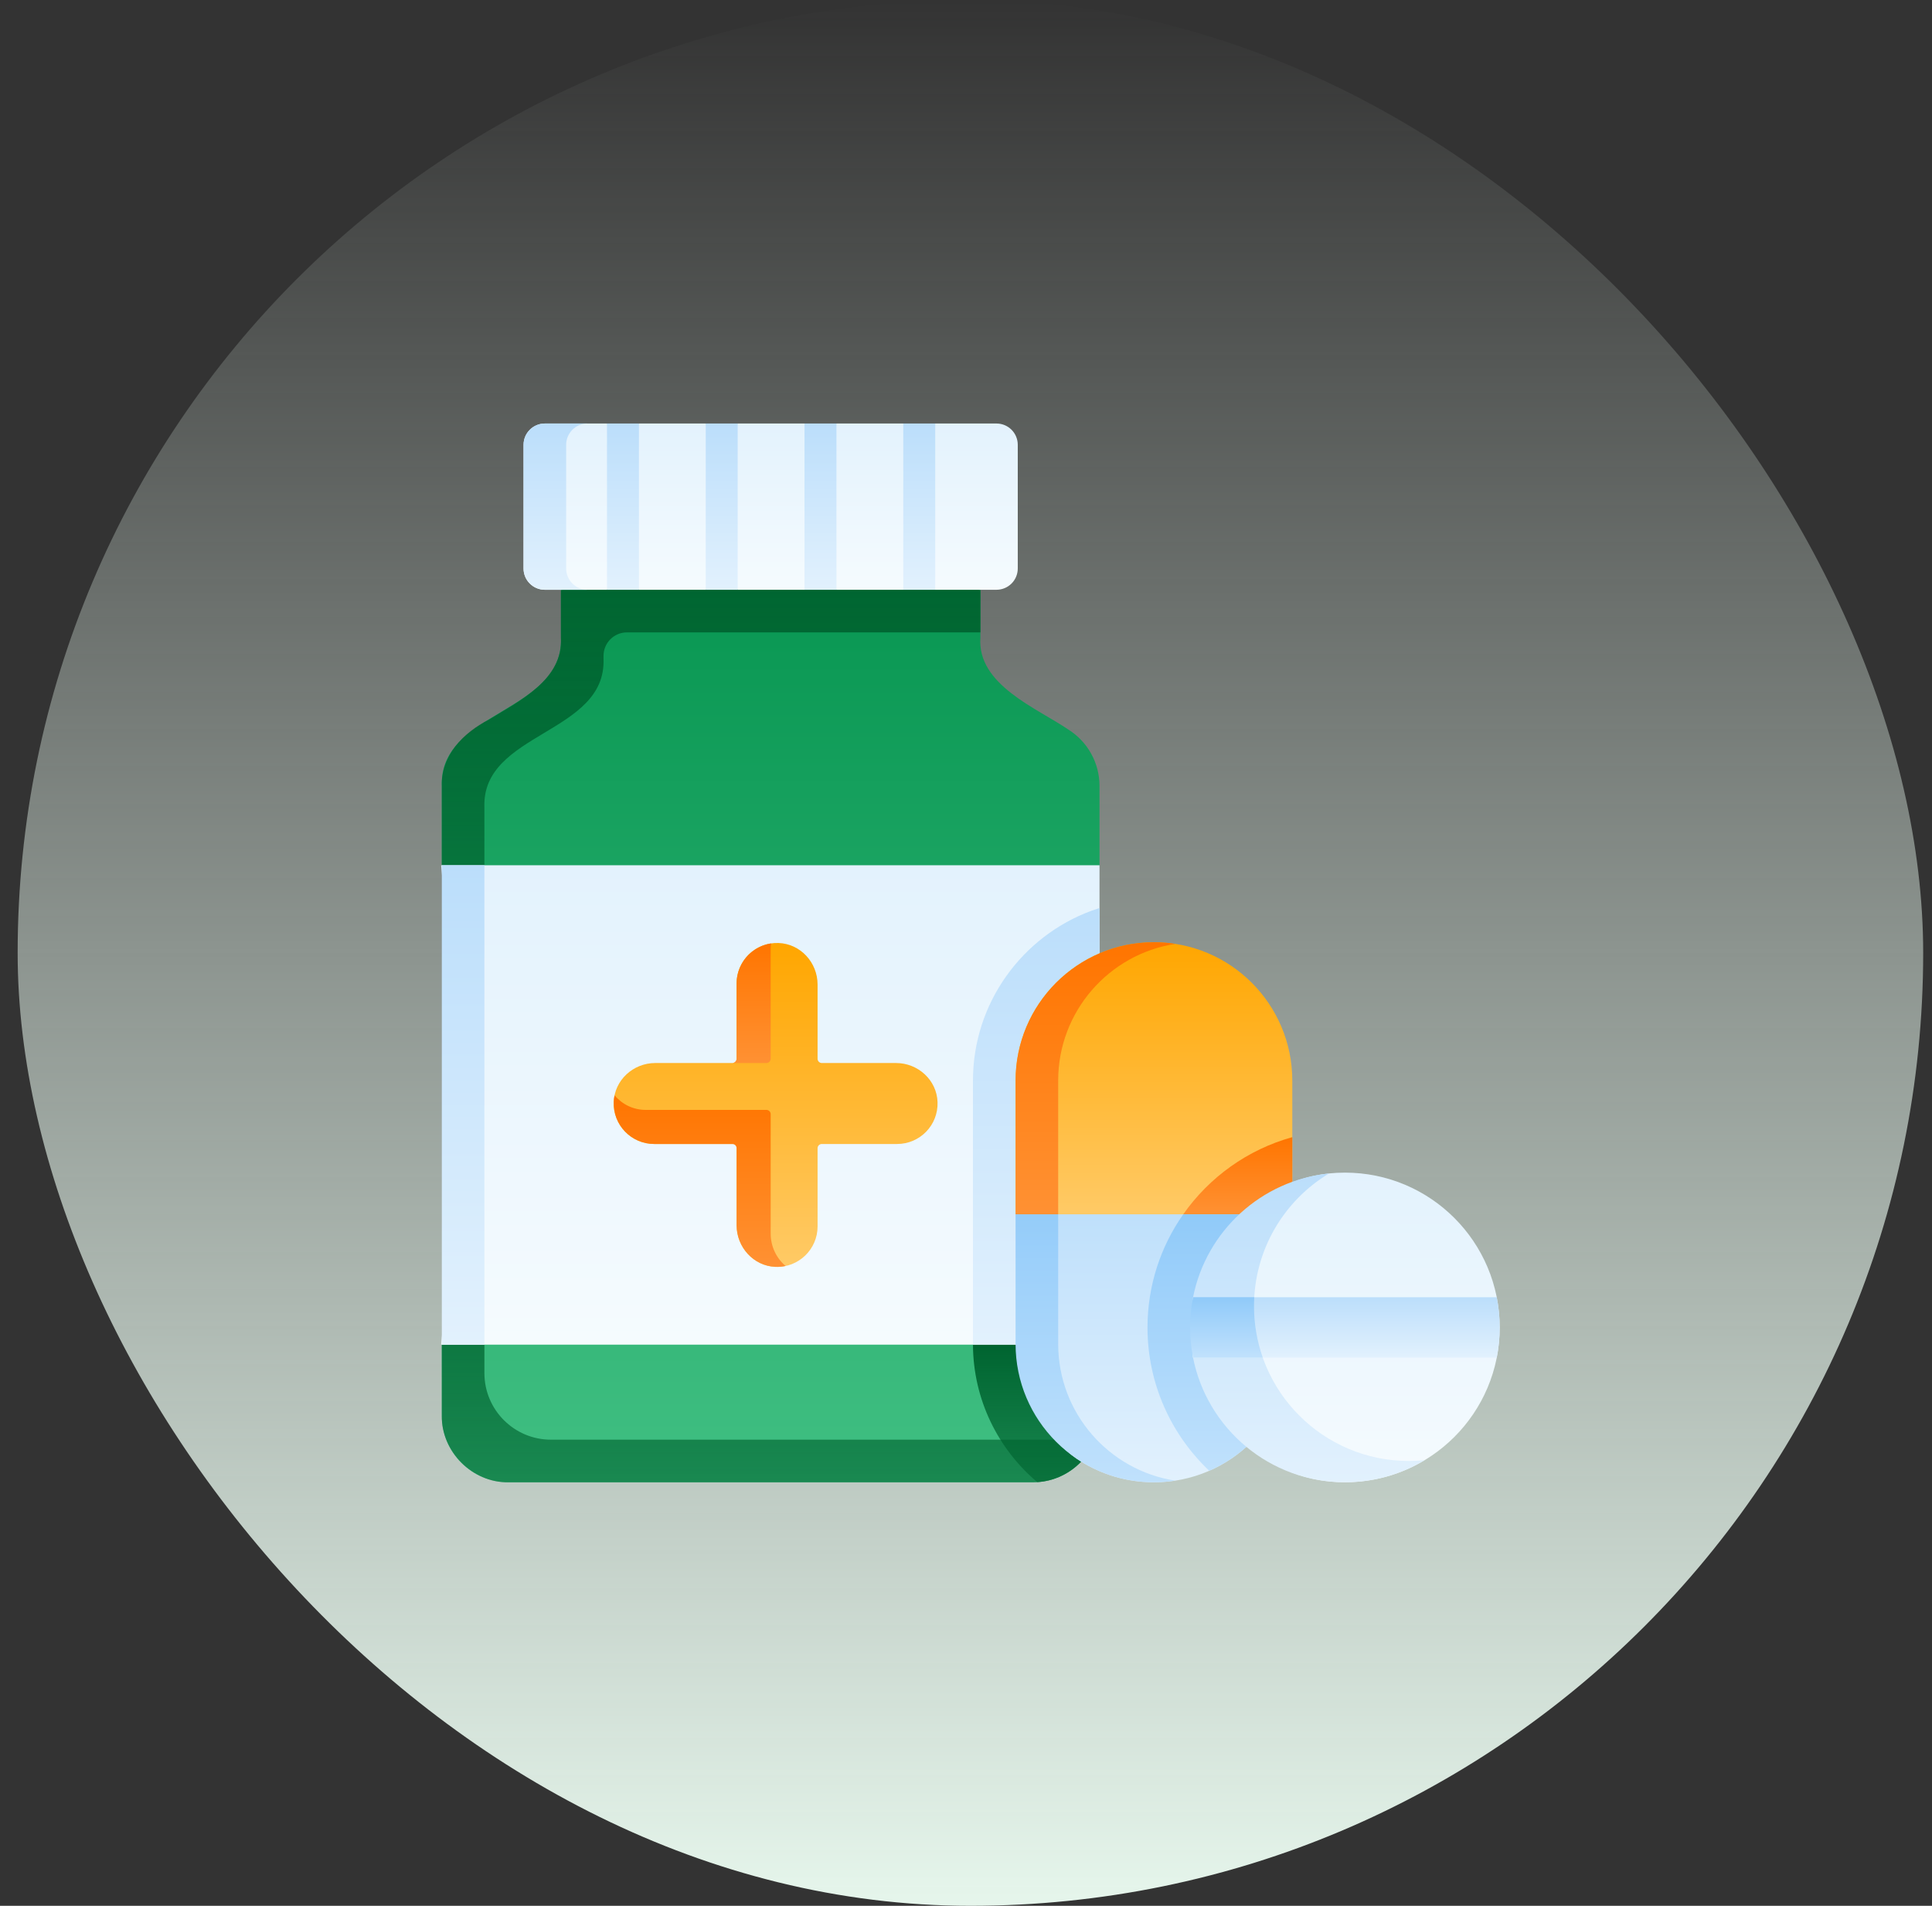 <svg width="73" height="72" viewBox="0 0 73 72" fill="none" xmlns="http://www.w3.org/2000/svg">
<rect x="0" y="0" width="73" height="72" fill="#333333" stroke="none"/>
<rect x="0.667" width="72" height="72" rx="36" fill="url(#paint0_linear_4808_152539)"/>
<g clip-path="url(#clip0_4808_152539)">
<path d="M40.367 27.562C39.172 26.747 36.912 25.868 37.044 24.086V22.294L29.308 20.689L21.195 22.294V24.086C21.301 26.932 16.587 26.847 16.693 29.693V32.688L18.667 42.992L16.693 50.8V53.484C16.693 54.873 17.82 56 19.209 56H39.03C40.419 56 41.545 54.873 41.545 53.484L40.202 40.115L41.545 32.688V29.693C41.545 28.827 41.1 28.022 40.367 27.562Z" fill="url(#paint1_linear_4808_152539)"/>
<path d="M22.804 24.891V24.777C22.804 24.288 23.2 23.891 23.689 23.891H37.044V22.294L29.308 20.69L21.194 22.294V23.891V24.086C21.293 25.678 19.607 26.486 18.468 27.188C18.468 27.188 18.468 27.188 18.468 27.188C17.504 27.683 16.658 28.54 16.694 29.693V32.688L18.303 39.364V30.498C18.197 27.652 22.911 27.737 22.804 24.891V24.891Z" fill="url(#paint2_linear_4808_152539)"/>
<path d="M40.64 54.39H20.819C19.429 54.39 18.303 53.264 18.303 51.874V43.103L16.694 50.801V53.484C16.666 54.833 17.859 56.027 19.209 56H39.03C40.146 56 41.093 55.273 41.421 54.266C41.176 54.346 40.913 54.39 40.64 54.39V54.39Z" fill="url(#paint3_linear_4808_152539)"/>
<path d="M18.303 39.364V43.103L18.722 41.101L18.303 39.364Z" fill="url(#paint4_linear_4808_152539)"/>
<path d="M41.545 50.8H16.668L17.498 41.947L16.668 32.688H41.545V50.8Z" fill="url(#paint5_linear_4808_152539)"/>
<path d="M16.694 32.687H18.303V50.8H16.694V32.687Z" fill="url(#paint6_linear_4808_152539)"/>
<path d="M33.857 40.16H31.053C30.964 40.16 30.892 40.087 30.892 39.998V37.195C30.892 36.363 30.245 35.654 29.415 35.626C28.546 35.597 27.832 36.292 27.832 37.155V39.998C27.832 40.087 27.76 40.16 27.672 40.16H24.759C23.927 40.16 23.217 40.806 23.19 41.637C23.16 42.506 23.856 43.219 24.718 43.219H27.832V46.293C27.832 47.124 28.479 47.834 29.31 47.862C30.178 47.891 30.892 47.195 30.892 46.333V43.38C30.892 43.291 30.964 43.219 31.053 43.219H33.897C34.759 43.219 35.455 42.506 35.425 41.637C35.398 40.806 34.688 40.16 33.857 40.16Z" fill="url(#paint7_linear_4808_152539)"/>
<path d="M29.684 47.828C29.559 47.855 29.428 47.867 29.293 47.861C28.467 47.825 27.832 47.111 27.832 46.285V43.38C27.832 43.291 27.76 43.219 27.672 43.219H24.719C23.851 43.219 23.152 42.496 23.19 41.62C23.194 41.538 23.204 41.458 23.221 41.38C23.502 41.717 23.924 41.931 24.397 41.931H28.959C29.048 41.931 29.12 42.003 29.12 42.092V46.607C29.12 47.091 29.337 47.536 29.684 47.828V47.828Z" fill="url(#paint8_linear_4808_152539)"/>
<path d="M29.137 35.642C29.126 35.715 29.12 35.79 29.12 35.867V39.999C29.12 40.087 29.048 40.16 28.959 40.16H27.671C27.761 40.16 27.832 40.087 27.832 39.999V37.155C27.829 36.654 28.09 36.164 28.507 35.887C28.507 35.887 28.507 35.886 28.508 35.886C28.695 35.759 28.912 35.675 29.137 35.642V35.642Z" fill="url(#paint9_linear_4808_152539)"/>
<path d="M41.545 53.484C41.545 54.819 40.506 55.91 39.193 55.994C37.715 54.745 36.772 52.881 36.763 50.8H41.275L41.545 53.484Z" fill="url(#paint10_linear_4808_152539)"/>
<path d="M41.545 34.304V50.8H36.763V40.825C36.763 37.887 38.627 35.376 41.233 34.41C41.336 34.372 41.439 34.337 41.545 34.304Z" fill="url(#paint11_linear_4808_152539)"/>
<path d="M48.829 45.875V50.772C48.829 53.659 46.489 56 43.601 56C42.579 56 41.626 55.706 40.821 55.2C39.35 54.275 39.154 52.734 39.154 50.868L38.373 45.875L43.601 44.855L48.829 45.875Z" fill="url(#paint12_linear_4808_152539)"/>
<path d="M48.829 40.825V45.875H38.373V40.825C38.373 37.938 40.714 35.597 43.601 35.597C45.045 35.597 46.352 36.182 47.298 37.128C48.244 38.075 48.829 39.382 48.829 40.825Z" fill="url(#paint13_linear_4808_152539)"/>
<path d="M44.406 55.938C44.144 55.979 43.875 56 43.601 56C40.714 56 38.373 53.659 38.373 50.772V45.875L39.154 44.855L39.983 45.875V50.772C39.983 53.386 41.901 55.55 44.406 55.938V55.938Z" fill="url(#paint14_linear_4808_152539)"/>
<path d="M44.406 35.659C41.901 36.047 39.983 38.212 39.983 40.825V45.875H38.373V40.825C38.373 37.938 40.714 35.597 43.601 35.597C43.875 35.597 44.144 35.618 44.406 35.659V35.659Z" fill="url(#paint15_linear_4808_152539)"/>
<path d="M48.829 42.961V45.875H44.709C45.691 44.476 47.141 43.428 48.829 42.961Z" fill="url(#paint16_linear_4808_152539)"/>
<path d="M48.829 45.875V50.772C48.829 52.916 47.539 54.759 45.692 55.565C44.255 54.205 43.358 52.281 43.358 50.151C43.358 48.562 43.858 47.086 44.709 45.875H48.829Z" fill="url(#paint17_linear_4808_152539)"/>
<path d="M50.817 55.999C47.587 55.999 45.346 53.381 45.346 50.151C45.346 46.92 47.587 44.301 50.817 44.301C54.047 44.301 56.666 46.92 56.666 50.151C56.666 53.381 54.047 55.999 50.817 55.999Z" fill="url(#paint18_linear_4808_152539)"/>
<path d="M53.83 55.164C52.95 55.694 51.919 55.999 50.817 55.999C47.977 55.999 45.61 53.975 45.079 51.291C45.006 50.922 45.531 50.541 45.531 50.15C45.531 49.76 45.006 49.379 45.079 49.01C45.572 46.517 47.648 44.593 50.217 44.332C48.519 45.356 47.382 47.218 47.382 49.346C47.382 52.576 50.001 55.195 53.232 55.195C53.434 55.195 53.633 55.184 53.83 55.164V55.164Z" fill="url(#paint19_linear_4808_152539)"/>
<path d="M56.666 50.151C56.666 50.541 56.628 50.923 56.554 51.291H45.08C45.005 50.925 45.346 50.538 45.346 50.151C45.346 49.764 45.005 49.377 45.08 49.01H56.554C56.627 49.379 56.666 49.761 56.666 50.151Z" fill="url(#paint20_linear_4808_152539)"/>
<path d="M47.714 51.291H45.08C44.93 50.541 44.931 49.76 45.08 49.01H47.392C47.385 49.122 47.382 49.233 47.382 49.346C47.382 50.028 47.499 50.683 47.714 51.291Z" fill="url(#paint21_linear_4808_152539)"/>
<path d="M37.651 22.281H35.337L34.755 21.758L34.13 22.281H31.605L31.023 21.758L30.398 22.281H27.873L27.387 21.758L26.666 22.281H24.142L23.483 21.758L22.935 22.281H20.587C20.143 22.281 19.782 21.921 19.782 21.477V16.805C19.782 16.36 20.143 16 20.587 16H22.935L23.522 16.456L24.142 16H26.666L27.253 16.456L27.873 16H30.398L30.985 16.456L31.605 16H34.13L34.717 16.456L35.337 16H37.651C38.096 16 38.456 16.36 38.456 16.805V21.477C38.456 21.921 38.096 22.281 37.651 22.281Z" fill="url(#paint22_linear_4808_152539)"/>
<path d="M21.392 16.805V21.477C21.392 21.921 21.753 22.282 22.197 22.282H20.587C20.143 22.282 19.782 21.921 19.782 21.477V16.805C19.782 16.361 20.143 16 20.587 16H22.197C21.753 16 21.392 16.361 21.392 16.805Z" fill="url(#paint23_linear_4808_152539)"/>
<path d="M22.935 16H24.142V22.282H22.935V16Z" fill="url(#paint24_linear_4808_152539)"/>
<path d="M26.666 16H27.873V22.282H26.666V16Z" fill="url(#paint25_linear_4808_152539)"/>
<path d="M30.398 16H31.605V22.282H30.398V16Z" fill="url(#paint26_linear_4808_152539)"/>
<path d="M34.13 16H35.337V22.282H34.13V16Z" fill="url(#paint27_linear_4808_152539)"/>
</g>
<defs>
<linearGradient id="paint0_linear_4808_152539" x1="36.667" y1="0" x2="36.667" y2="72" gradientUnits="userSpaceOnUse">
<stop stop-color="#E6F6EC" stop-opacity="0"/>
<stop offset="1" stop-color="#E6F6EC"/>
</linearGradient>
<linearGradient id="paint1_linear_4808_152539" x1="29.119" y1="20.689" x2="29.119" y2="56" gradientUnits="userSpaceOnUse">
<stop stop-color="#069550"/>
<stop offset="1" stop-color="#40BF82"/>
</linearGradient>
<linearGradient id="paint2_linear_4808_152539" x1="26.869" y1="20.69" x2="26.869" y2="39.364" gradientUnits="userSpaceOnUse">
<stop stop-color="#006430"/>
<stop offset="1" stop-color="#006430" stop-opacity="0.6"/>
</linearGradient>
<linearGradient id="paint3_linear_4808_152539" x1="29.057" y1="43.103" x2="29.057" y2="56" gradientUnits="userSpaceOnUse">
<stop stop-color="#006430"/>
<stop offset="1" stop-color="#006430" stop-opacity="0.6"/>
</linearGradient>
<linearGradient id="paint4_linear_4808_152539" x1="18.513" y1="39.364" x2="18.513" y2="43.103" gradientUnits="userSpaceOnUse">
<stop stop-color="#006430"/>
<stop offset="1" stop-color="#006430" stop-opacity="0.6"/>
</linearGradient>
<linearGradient id="paint5_linear_4808_152539" x1="29.106" y1="32.688" x2="29.106" y2="50.8" gradientUnits="userSpaceOnUse">
<stop stop-color="#E3F2FD"/>
<stop offset="1" stop-color="#F5FBFE"/>
</linearGradient>
<linearGradient id="paint6_linear_4808_152539" x1="17.498" y1="32.687" x2="17.498" y2="50.8" gradientUnits="userSpaceOnUse">
<stop stop-color="#BBDEFB"/>
<stop offset="1" stop-color="#E2F1FD"/>
</linearGradient>
<linearGradient id="paint7_linear_4808_152539" x1="29.308" y1="35.625" x2="29.308" y2="47.863" gradientUnits="userSpaceOnUse">
<stop stop-color="#FFA600"/>
<stop offset="1" stop-color="#FFCA66"/>
</linearGradient>
<linearGradient id="paint8_linear_4808_152539" x1="26.436" y1="41.38" x2="26.436" y2="47.862" gradientUnits="userSpaceOnUse">
<stop stop-color="#FF7500"/>
<stop offset="1" stop-color="#FF9133"/>
</linearGradient>
<linearGradient id="paint9_linear_4808_152539" x1="28.404" y1="35.642" x2="28.404" y2="40.16" gradientUnits="userSpaceOnUse">
<stop stop-color="#FF7500"/>
<stop offset="1" stop-color="#FF9133"/>
</linearGradient>
<linearGradient id="paint10_linear_4808_152539" x1="39.154" y1="50.8" x2="39.154" y2="55.994" gradientUnits="userSpaceOnUse">
<stop stop-color="#006430"/>
<stop offset="1" stop-color="#006430" stop-opacity="0.6"/>
</linearGradient>
<linearGradient id="paint11_linear_4808_152539" x1="39.154" y1="34.304" x2="39.154" y2="50.8" gradientUnits="userSpaceOnUse">
<stop stop-color="#BBDEFB"/>
<stop offset="1" stop-color="#E2F1FD"/>
</linearGradient>
<linearGradient id="paint12_linear_4808_152539" x1="43.601" y1="44.855" x2="43.601" y2="56" gradientUnits="userSpaceOnUse">
<stop stop-color="#BBDEFB"/>
<stop offset="1" stop-color="#E2F1FD"/>
</linearGradient>
<linearGradient id="paint13_linear_4808_152539" x1="43.601" y1="35.597" x2="43.601" y2="45.875" gradientUnits="userSpaceOnUse">
<stop stop-color="#FFA600"/>
<stop offset="1" stop-color="#FFCA66"/>
</linearGradient>
<linearGradient id="paint14_linear_4808_152539" x1="41.389" y1="44.855" x2="41.389" y2="56" gradientUnits="userSpaceOnUse">
<stop stop-color="#90CAF9"/>
<stop offset="1" stop-color="#C0E1FC"/>
</linearGradient>
<linearGradient id="paint15_linear_4808_152539" x1="41.389" y1="35.597" x2="41.389" y2="45.875" gradientUnits="userSpaceOnUse">
<stop stop-color="#FF7500"/>
<stop offset="1" stop-color="#FF9133"/>
</linearGradient>
<linearGradient id="paint16_linear_4808_152539" x1="46.769" y1="42.961" x2="46.769" y2="45.875" gradientUnits="userSpaceOnUse">
<stop stop-color="#FF7500"/>
<stop offset="1" stop-color="#FF9133"/>
</linearGradient>
<linearGradient id="paint17_linear_4808_152539" x1="46.094" y1="45.875" x2="46.094" y2="55.565" gradientUnits="userSpaceOnUse">
<stop stop-color="#90CAF9"/>
<stop offset="1" stop-color="#C0E1FC"/>
</linearGradient>
<linearGradient id="paint18_linear_4808_152539" x1="51.006" y1="44.301" x2="51.006" y2="55.999" gradientUnits="userSpaceOnUse">
<stop stop-color="#E3F2FD"/>
<stop offset="1" stop-color="#F5FBFE"/>
</linearGradient>
<linearGradient id="paint19_linear_4808_152539" x1="49.451" y1="44.332" x2="49.451" y2="55.999" gradientUnits="userSpaceOnUse">
<stop stop-color="#BBDEFB"/>
<stop offset="1" stop-color="#E2F1FD"/>
</linearGradient>
<linearGradient id="paint20_linear_4808_152539" x1="50.867" y1="49.01" x2="50.867" y2="51.291" gradientUnits="userSpaceOnUse">
<stop stop-color="#BBDEFB"/>
<stop offset="1" stop-color="#E2F1FD"/>
</linearGradient>
<linearGradient id="paint21_linear_4808_152539" x1="46.341" y1="49.01" x2="46.341" y2="51.291" gradientUnits="userSpaceOnUse">
<stop stop-color="#90CAF9"/>
<stop offset="1" stop-color="#C0E1FC"/>
</linearGradient>
<linearGradient id="paint22_linear_4808_152539" x1="29.119" y1="16" x2="29.119" y2="22.281" gradientUnits="userSpaceOnUse">
<stop stop-color="#E3F2FD"/>
<stop offset="1" stop-color="#F5FBFE"/>
</linearGradient>
<linearGradient id="paint23_linear_4808_152539" x1="20.99" y1="16" x2="20.99" y2="22.282" gradientUnits="userSpaceOnUse">
<stop stop-color="#BBDEFB"/>
<stop offset="1" stop-color="#E2F1FD"/>
</linearGradient>
<linearGradient id="paint24_linear_4808_152539" x1="23.539" y1="16" x2="23.539" y2="22.282" gradientUnits="userSpaceOnUse">
<stop stop-color="#BBDEFB"/>
<stop offset="1" stop-color="#E2F1FD"/>
</linearGradient>
<linearGradient id="paint25_linear_4808_152539" x1="27.27" y1="16" x2="27.27" y2="22.282" gradientUnits="userSpaceOnUse">
<stop stop-color="#BBDEFB"/>
<stop offset="1" stop-color="#E2F1FD"/>
</linearGradient>
<linearGradient id="paint26_linear_4808_152539" x1="31.002" y1="16" x2="31.002" y2="22.282" gradientUnits="userSpaceOnUse">
<stop stop-color="#BBDEFB"/>
<stop offset="1" stop-color="#E2F1FD"/>
</linearGradient>
<linearGradient id="paint27_linear_4808_152539" x1="34.733" y1="16" x2="34.733" y2="22.282" gradientUnits="userSpaceOnUse">
<stop stop-color="#BBDEFB"/>
<stop offset="1" stop-color="#E2F1FD"/>
</linearGradient>
<clipPath id="clip0_4808_152539">
<rect width="40" height="40" fill="white" transform="translate(16.667 16)"/>
</clipPath>
</defs>
</svg>
